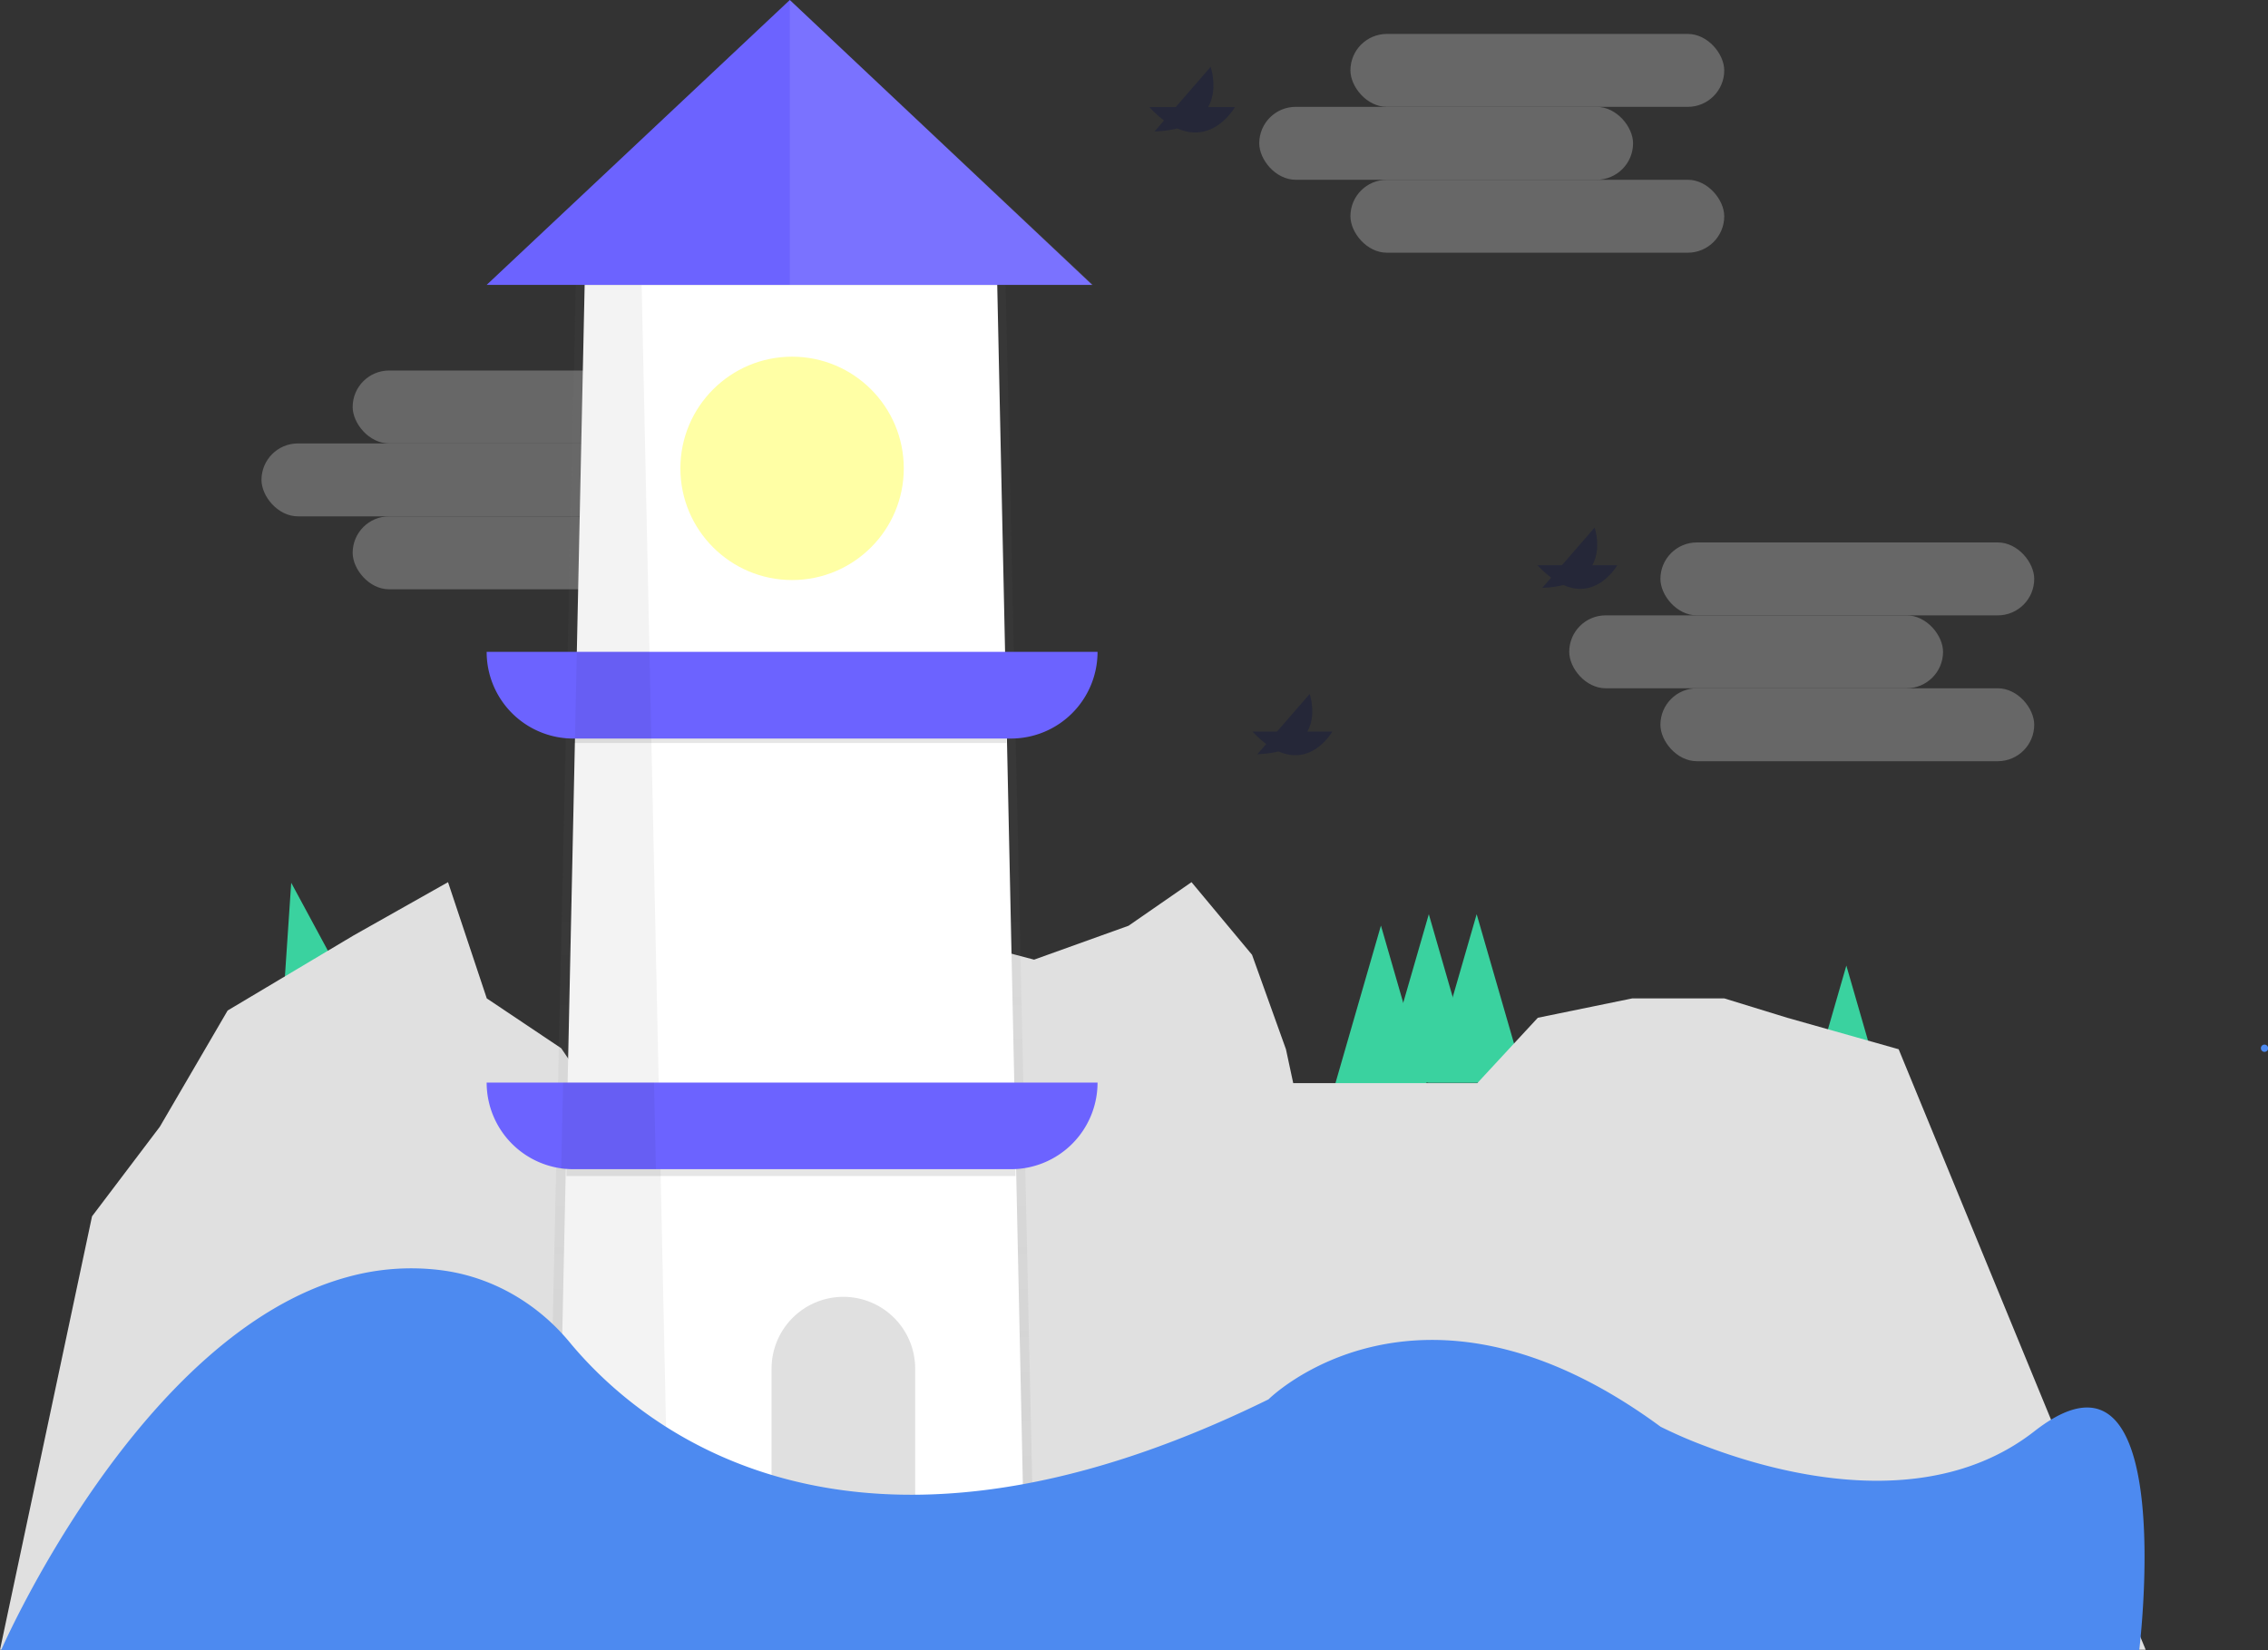<svg id="35f1595d-0a82-4fb9-8246-8f282749adc6" data-name="Layer 1" xmlns="http://www.w3.org/2000/svg" xmlns:xlink="http://www.w3.org/1999/xlink" width="936.51" height="681.45" viewBox="0 0 936.51 681.45"><rect x="0" y="0" width="936.51" height="681.45" fill="#333333" stroke="none"/><defs><linearGradient id="6fc614c0-1bef-4212-b447-7bbfe223b3ac" x1="326.5" y1="646.62" x2="326.5" y2="117.65" gradientUnits="userSpaceOnUse"><stop offset="0" stop-color="gray" stop-opacity="0.25"/><stop offset="0.54" stop-color="gray" stop-opacity="0.12"/><stop offset="1" stop-color="gray" stop-opacity="0.1"/></linearGradient></defs><title>Lighthouse2</title><polygon points="570.22 382.24 580.26 417.01 590.3 451.79 570.22 451.79 550.14 451.79 560.18 417.01 570.22 382.24" fill="#3ad29f"/><polygon points="589.99 377.54 600.02 412.31 610.06 447.08 589.99 447.08 569.91 447.08 579.95 412.31 589.99 377.54" fill="#3ad29f"/><polygon points="609.75 377.54 619.79 412.31 629.83 447.08 609.75 447.08 589.67 447.08 599.71 412.31 609.75 377.54" fill="#3ad29f"/><polygon points="762.4 398.76 772.44 433.54 782.48 468.31 762.4 468.31 742.32 468.31 752.36 433.54 762.4 398.76" fill="#3ad29f"/><polygon points="120.25 364.56 137.44 396.41 154.63 428.26 135.02 432.52 115.4 436.78 117.82 400.67 120.25 364.56" fill="#3ad29f"/><polygon points="0 681.31 38 502.31 66 465.31 94 417.31 146 386.31 185 364.31 201 412.31 231.74 432.9 251 461.31 281 451.31 319 420.31 348 412.31 389 386.31 427 396.31 466 382.31 492 364.31 517 394.31 531 433.31 534 447.31 570 447.31 610 447.31 635 420.31 674 412.31 712 412.31 738 420.31 784 433.31 886 681.31 0 681.31" fill="#e0e0e0"/><g opacity="0.3"><rect x="145.62" y="153.01" width="154.36" height="30.12" rx="15.06" ry="15.06" fill="#e0e0e0"/><rect x="107.97" y="183.12" width="154.36" height="30.12" rx="15.06" ry="15.06" fill="#e0e0e0"/><rect x="145.62" y="213.24" width="154.36" height="30.12" rx="15.06" ry="15.06" fill="#e0e0e0"/></g><g opacity="0.5"><polygon points="427 646.62 226 646.62 237.77 117.65 415.23 117.65 427 646.62" fill="url(#6fc614c0-1bef-4212-b447-7bbfe223b3ac)"/></g><polygon points="423.08 646.62 230.13 646.62 241.42 117.65 411.78 117.65 423.08 646.62" fill="#fff"/><g opacity="0.05"><polygon points="276.25 646.62 230.13 646.62 241.42 117.65 264.95 117.65 276.25 646.62"/></g><path d="M200.95,447.08H453.2a0,0,0,0,1,0,0v0a35.77,35.77,0,0,1-35.77,35.77H236.72a35.77,35.77,0,0,1-35.77-35.77v0a0,0,0,0,1,0,0Z" fill="#6c63ff"/><path d="M200.95,269.19H453.2a0,0,0,0,1,0,0v0A35.77,35.77,0,0,1,417.43,305H236.72a35.77,35.77,0,0,1-35.77-35.77v0A0,0,0,0,1,200.95,269.19Z" fill="#6c63ff"/><circle cx="327.07" cy="193.42" r="46.12" fill="#ffffa5"/><polygon points="200.95 117.65 326.13 0 451 117.65 200.95 117.65" fill="#6c63ff"/><polygon points="451.31 117.65 326.13 0 326.13 117.65 451.31 117.65" fill="#fff" opacity="0.1"/><rect x="233.89" y="482.85" width="185.42" height="2.82" opacity="0.1"/><rect x="236.72" y="304.96" width="178.83" height="1.88" opacity="0.1"/><path d="M534.9,773.31H475.6V691.9a29.65,29.65,0,0,1,29.65-29.65h0A29.65,29.65,0,0,1,534.9,691.9Z" transform="translate(-157 -126.69)" fill="#e0e0e0"/><path d="M1040.34,808.14H157.47s57-131,143.4-154.18a98.37,98.37,0,0,1,38.27-2.71C360,653.9,378.82,664.83,392.21,681c28.31,34.24,115.06,108.85,288.58,23.59,0,0,62.12-62.12,161.89,11.29a192.43,192.43,0,0,0,19,8.2c30.61,11.57,91.84,27.69,135.37-6.32C1057.28,670.72,1040.34,808.14,1040.34,808.14Z" transform="translate(-157 -126.69)" fill="#4d8af0"/><g opacity="0.3"><rect x="557.62" y="14.01" width="154.36" height="30.12" rx="15.06" ry="15.06" fill="#e0e0e0"/><rect x="519.97" y="44.12" width="154.36" height="30.12" rx="15.06" ry="15.06" fill="#e0e0e0"/><rect x="557.62" y="74.24" width="154.36" height="30.12" rx="15.06" ry="15.06" fill="#e0e0e0"/></g><g opacity="0.3"><rect x="685.62" y="224.01" width="154.36" height="30.12" rx="15.06" ry="15.06" fill="#e0e0e0"/><rect x="647.97" y="254.12" width="154.36" height="30.12" rx="15.06" ry="15.06" fill="#e0e0e0"/><rect x="685.62" y="284.24" width="154.36" height="30.12" rx="15.06" ry="15.06" fill="#e0e0e0"/></g><g opacity="0.3"><path d="M791.85,360.11H824.8S812.38,382.07,791.85,360.11Z" transform="translate(-157 -126.69)" fill="#030b44"/><path d="M793.84,369.46l21.6-24.88S823.88,368.35,793.84,369.46Z" transform="translate(-157 -126.69)" fill="#030b44"/></g><g opacity="0.3"><path d="M674.2,428.82h32.94S694.73,450.78,674.2,428.82Z" transform="translate(-157 -126.69)" fill="#030b44"/><path d="M676.19,438.17l21.6-24.88S706.23,437.06,676.19,438.17Z" transform="translate(-157 -126.69)" fill="#030b44"/></g><g opacity="0.3"><path d="M631.59,170.93h35.34S653.61,194.49,631.59,170.93Z" transform="translate(-157 -126.69)" fill="#030b44"/><path d="M633.72,181l23.17-26.69S665.95,179.77,633.72,181Z" transform="translate(-157 -126.69)" fill="#030b44"/></g><g opacity="0.05"><path d="M388.74,609.4c1,.09,2,.14,3.09.14h36l-.76-35.77H389.5Z" transform="translate(-157 -126.69)"/></g><g opacity="0.05"><polygon points="268.19 269.19 238.19 269.19 237.42 304.96 268.95 304.96 268.19 269.19"/></g><path d="M1092.07,561.08a1.5,1.5,0,0,0,0-3,1.5,1.5,0,0,0,0,3Z" transform="translate(-157 -126.69)" fill="#4d8af0"/></svg>